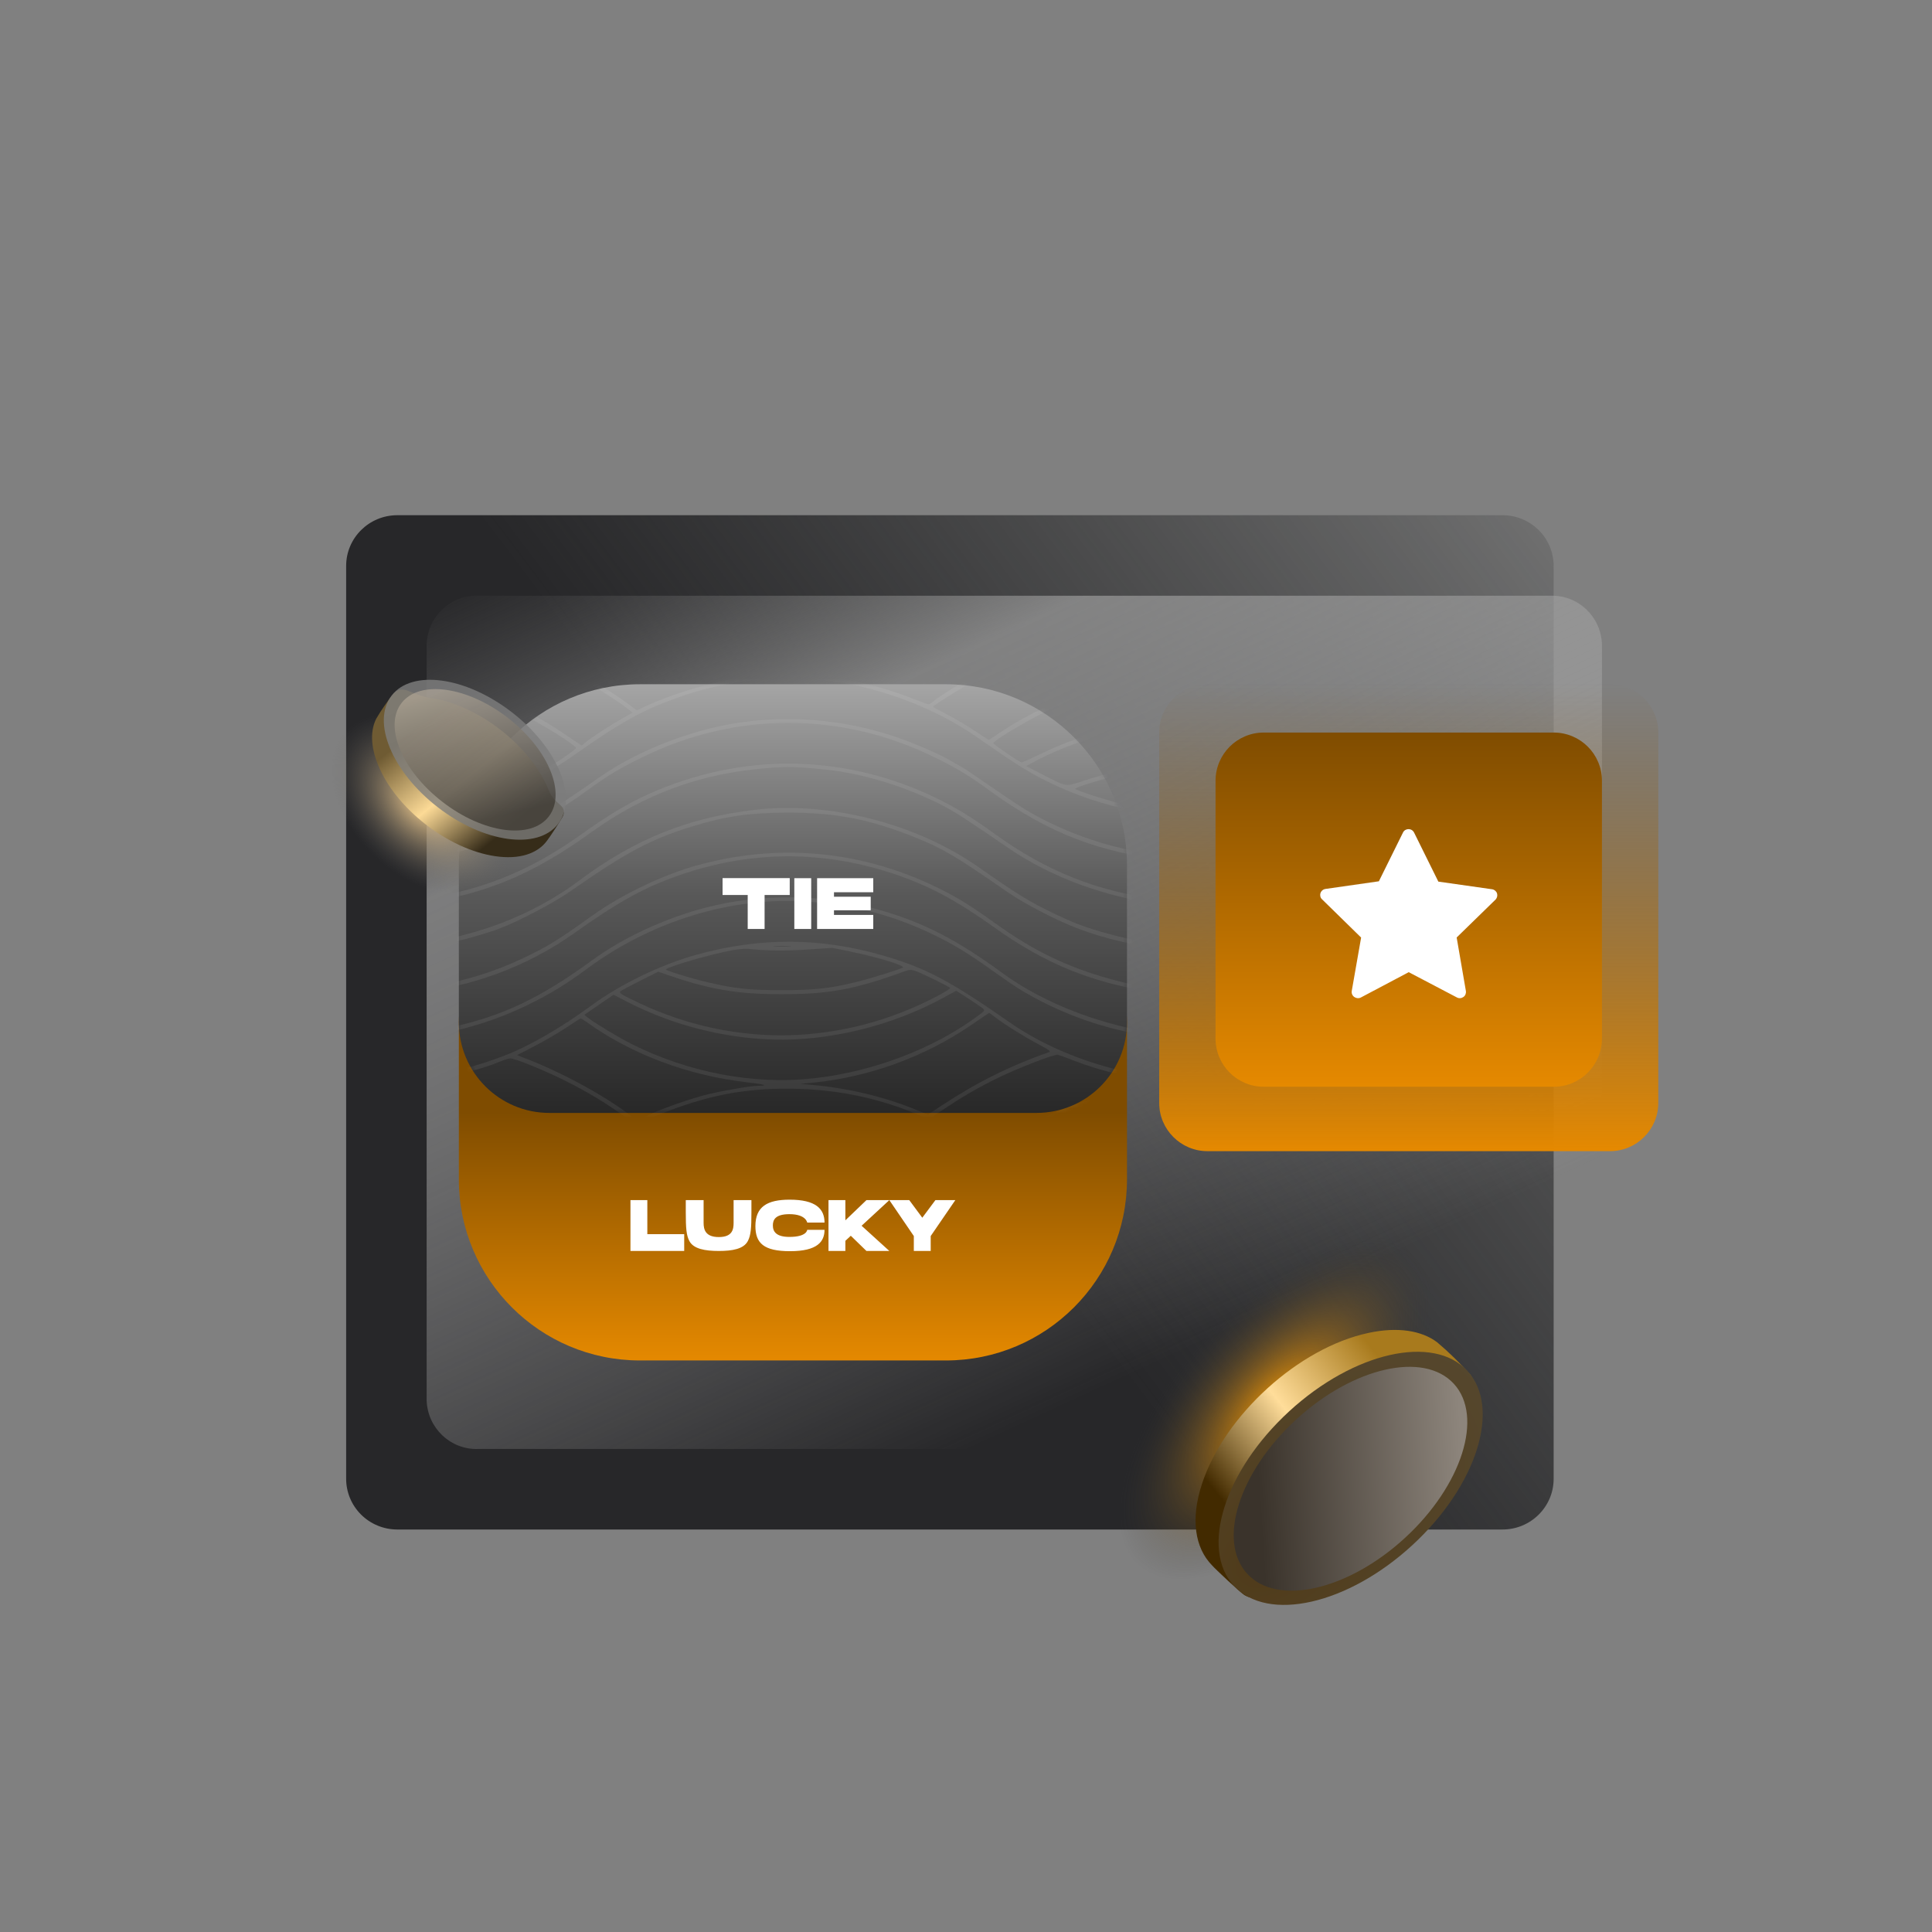 <svg width="400" height="400" viewBox="0 0 400 400" fill="none" xmlns="http://www.w3.org/2000/svg">
<rect x="0" y="0" width="400" height="400" fill="#808080" stroke="none"/>
<path d="M71.666 306.081V117.168C71.666 111.368 76.408 106.668 82.258 106.668H311.075C316.925 106.668 321.666 111.368 321.666 117.168V306.168C321.666 311.968 316.925 316.668 311.075 316.668H82.205C79.39 316.655 76.696 315.53 74.718 313.543C72.741 311.556 71.643 308.871 71.666 306.081Z" fill="url(#paint0_linear_6134_3673)"/>
<path d="M331.666 133.373V289.96C331.466 295.693 326.705 300.183 321.02 299.993H98.98C93.296 300.183 88.533 295.693 88.333 289.96V133.373C88.533 127.64 93.296 123.15 98.98 123.34H321.02C326.703 123.15 331.466 127.64 331.666 133.373Z" fill="url(#paint1_linear_6134_3673)"/>
<path d="M333.332 141.668H249.999C244.476 141.668 239.999 146.145 239.999 151.668V228.335C239.999 233.857 244.476 238.335 249.999 238.335H333.332C338.855 238.335 343.332 233.857 343.332 228.335V151.668C343.332 146.145 338.855 141.668 333.332 141.668Z" fill="url(#paint2_linear_6134_3673)"/>
<path d="M321.683 151.668H261.649C256.136 151.668 251.666 156.138 251.666 161.651V215.018C251.666 220.532 256.136 225.001 261.649 225.001H321.683C327.196 225.001 331.666 220.532 331.666 215.018V161.651C331.666 156.138 327.196 151.668 321.683 151.668Z" fill="url(#paint3_linear_6134_3673)"/>
<path d="M309.942 184.962C309.791 184.512 309.39 184.179 308.922 184.112L297.795 182.529L292.765 172.362C292.615 172.062 292.348 171.829 292.03 171.729C291.713 171.629 291.362 171.646 291.045 171.796C290.794 171.912 290.593 172.112 290.476 172.362L285.481 182.462L274.42 184.046C273.718 184.146 273.233 184.796 273.35 185.496C273.384 185.779 273.518 186.029 273.735 186.212L281.805 194.112L279.867 205.162C279.783 205.646 279.984 206.129 280.385 206.412C280.786 206.696 281.304 206.746 281.738 206.529L291.663 201.279L301.638 206.512C302.072 206.746 302.59 206.696 302.991 206.412C303.392 206.129 303.576 205.629 303.492 205.146L301.587 194.096L309.674 186.212C309.975 185.862 310.075 185.396 309.942 184.962Z" fill="white"/>
<path d="M95 244.168C95 264.879 111.789 281.668 132.5 281.668H195.833C216.544 281.668 233.333 264.879 233.333 244.168V211.668C233.333 201.313 224.939 192.918 214.583 192.918H113.75C103.395 192.918 95 201.313 95 211.668V244.168Z" fill="url(#paint4_linear_6134_3673)"/>
<path d="M95 179.168C95 158.457 111.789 141.668 132.5 141.668H195.833C216.544 141.668 233.333 158.457 233.333 179.168V211.668C233.333 222.023 224.939 230.418 214.583 230.418H113.75C103.395 230.418 95 222.023 95 211.668V179.168Z" fill="url(#paint5_linear_6134_3673)"/>
<mask id="mask0_6134_3673" style="mask-type:alpha" maskUnits="userSpaceOnUse" x="95" y="141" width="139" height="90">
<path d="M95 179.168C95 158.457 111.789 141.668 132.5 141.668H195.833C216.544 141.668 233.333 158.457 233.333 179.168V211.668C233.333 222.023 224.939 230.418 214.583 230.418H113.75C103.395 230.418 95 222.023 95 211.668V179.168Z" fill="url(#paint6_linear_6134_3673)"/>
</mask>
<g mask="url(#mask0_6134_3673)">
<g opacity="0.1">
<path d="M261.667 119.04C250.413 121.124 238.36 120.482 227.399 117.131C219.636 114.757 212.627 111.103 204.396 105.135C201.026 102.692 198.806 101.333 195.024 99.397C179.658 91.531 162.54 89.615 145.891 93.898C136.333 96.356 130.087 99.505 117.917 107.997C108.45 114.603 96.619 118.85 84.499 119.993C80.842 120.338 74.459 120.238 70 119.819V120.757C71.783 120.91 73.926 120.941 78.014 120.941C84.667 120.941 86.168 120.857 89.347 120.305C100.61 118.35 110.309 114.413 118.911 108.305C127.237 102.394 132.211 99.535 138.243 97.193C156.916 89.943 176.912 91.016 194.881 100.232C198.171 101.92 199.898 103.027 208.795 109.156C216.891 114.734 227.4 118.79 238.051 120.45C243.12 121.24 254.798 121.16 259.76 120.301C260.401 120.19 261.037 120.073 261.667 119.95V119.04Z" fill="white" fill-opacity="0.7"/>
<path d="M261.667 128.259C255.986 129.316 250.12 129.674 244.099 129.325C231.348 128.587 218.833 124.362 208.784 117.405L202.773 113.24C194.097 107.221 184.736 103.541 173.013 101.54C168.395 100.752 157.359 100.831 152.565 101.687C144.33 103.156 138.236 105.17 131.274 108.72C127.909 110.436 125.453 112 117.632 117.406C107.475 124.427 95.003 128.621 82.132 129.343C78.04 129.573 73.985 129.463 70 129.022V129.94C75.57 130.513 82.986 130.434 87.955 129.701C99.389 128.014 109.45 124.105 118.419 117.865C125.668 112.822 128.405 111.075 131.774 109.346C139.389 105.435 147.951 102.897 156.589 101.99C161.142 101.511 169.975 101.807 174.397 102.586C184.351 104.339 194.045 108.233 201.913 113.639C210.908 119.819 212.604 120.91 215.657 122.476C225.992 127.779 236.396 130.26 248.416 130.288C252.956 130.298 257.375 129.916 261.667 129.142V128.259Z" fill="white" fill-opacity="0.7"/>
<path fill-rule="evenodd" clip-rule="evenodd" d="M261.667 137.479C253.909 138.957 245.906 139.132 237.909 137.94C225.998 136.164 216.353 132.117 205.49 124.336C200.838 121.004 197.957 119.256 193.745 117.207C180.633 110.831 165.842 108.638 151.997 111.016C141.763 112.774 131.321 117.031 123.313 122.712C117.51 126.827 113.759 129.213 110.391 130.93C102.968 134.713 95.577 137.007 86.819 138.244C83.376 138.731 74.67 138.724 70 138.29V139.15L73.186 139.509L70.773 139.723C70.514 139.746 70.257 139.77 70 139.795V140.629C70.492 140.587 70.985 140.552 71.482 140.522C84.737 139.723 96.373 142.033 107.834 147.738C112.241 149.931 119.03 154.169 119.246 154.861C119.326 155.122 114.85 158.199 113.805 158.602C113.542 158.703 111.852 157.998 109.728 156.901C97.239 150.454 83.48 147.838 70 149.077V149.941L70.677 149.875C71.038 149.841 71.401 149.809 71.767 149.779C83.51 148.825 97.26 151.604 108.261 157.155C110.677 158.374 111.866 158.886 111.859 159.382C111.853 159.797 111.009 160.2 109.345 160.994L108.449 161.423C105.577 162.811 104.316 163.282 103.763 163.172C103.347 163.089 101.345 162.446 99.314 161.742C91.851 159.156 85.056 158.05 76.594 158.043C74.296 158.041 72.116 158.123 70 158.297V159.12C70.49 159.066 70.977 159.016 71.455 158.971C71.752 158.944 72.045 158.919 72.334 158.895C78.282 158.412 87.904 159.351 94.06 161.015C97.649 161.985 102.297 163.583 102.297 163.846C102.297 164.394 93.9 166.666 89.18 167.396C86.623 167.791 85.712 167.813 83.388 167.535C81.74 167.338 77.655 167.241 73.218 167.293L70 167.332V168.697C87.145 170.61 104.551 166.343 118.577 156.532C129.297 149.034 133.012 146.994 141.142 144.143C144.393 143.003 148.072 142.073 152.423 141.291C155.663 140.71 157.003 140.629 163.357 140.635C169.963 140.641 170.961 140.708 174.718 141.4C184.613 143.223 194.444 147.202 201.982 152.435C210.064 158.045 212.943 159.87 216.497 161.633C223.976 165.345 231.901 167.716 240.181 168.717C244.818 169.279 253.971 169.135 258.641 168.428C259.66 168.273 260.669 168.101 261.667 167.911V167.022C260.956 167.163 260.283 167.286 259.675 167.382C257.227 167.767 256.252 167.791 253.869 167.528C252.272 167.352 247.732 167.248 243.605 167.293C236.404 167.372 236.116 167.353 232.938 166.601C228.724 165.603 222.328 163.532 222.625 163.261C222.954 162.961 226.93 161.695 230.098 160.88C233.183 160.087 237.813 159.321 241.574 158.981C247.06 158.485 255.372 159.059 261.667 160.354V159.48C257.038 158.483 252.357 158.038 246.996 158.043C238.775 158.05 232.329 159.07 224.467 161.608L223.716 161.853C222.423 162.278 221.684 162.52 220.954 162.499C219.982 162.471 219.024 161.978 216.793 160.829L215.817 160.328L212.471 158.616L213.851 157.859C221.258 153.796 231.371 150.787 240.654 149.885C244.17 149.543 253.1 149.766 256.665 150.285C258.305 150.524 259.985 150.831 261.667 151.197V150.29C260.074 149.949 258.452 149.653 256.794 149.401C252.78 148.79 242.07 148.712 238.192 149.265C230.114 150.417 222.593 152.65 215.93 155.875C213.683 156.962 211.702 157.853 211.528 157.855C211.115 157.858 205.673 154.136 205.673 153.85C205.673 153.406 211.621 149.778 215.663 147.757C224.431 143.373 233.382 140.965 242.736 140.476C249.238 140.136 255.557 140.608 261.667 141.888V141.036C259.841 140.662 258.003 140.364 256.156 140.145C254.476 139.946 253.103 139.701 253.103 139.602C253.103 139.546 253.445 139.471 253.983 139.396C254.417 139.336 254.977 139.277 255.587 139.231C257.383 139.094 259.485 138.791 261.667 138.373V137.479ZM160.883 111.061C161.057 111.072 161.249 111.081 161.452 111.088C162.306 111.116 163.349 111.106 164.007 111.06C164.821 111.003 164.082 110.957 162.363 110.957C160.645 110.958 159.979 111.004 160.883 111.061ZM150.293 112.12C146.644 112.88 142.968 113.906 139.803 115.047L137.69 115.809L138.667 116.216C140.399 116.938 145.232 118.261 148.731 118.97C158.345 120.919 168.84 120.617 178.693 118.108C181.49 117.396 185.971 115.94 186.803 115.474C187.483 115.092 181.97 113.347 176.563 112.231L172.303 111.353L167.128 111.712C162.549 112.03 158.048 111.975 154.553 111.559C154.006 111.493 152.09 111.746 150.293 112.12ZM185.51 116.907C182.02 118.207 176.154 119.714 171.736 120.444C167.295 121.179 156.275 121.177 151.855 120.441C147.491 119.714 143.619 118.771 139.678 117.474L136.305 116.364L132.4 118.277C130.253 119.328 128.42 120.312 128.327 120.463C128.059 120.899 134.473 123.948 138.989 125.53C156.566 131.691 174.747 130.653 191.675 122.523C192.14 122.299 192.568 122.096 192.961 121.909C195.37 120.762 196.44 120.253 196.421 119.788C196.406 119.416 195.696 119.072 194.42 118.453C194.161 118.327 193.878 118.19 193.574 118.039L192.886 117.698C190.483 116.504 189.493 116.014 188.512 116.028C187.738 116.039 186.967 116.364 185.51 116.907ZM193.019 122.822C183.101 127.825 172.73 130.312 161.796 130.31C151.083 130.308 140.839 127.909 131.031 123.104L127.054 121.157L124.687 122.735C123.385 123.603 122.026 124.543 121.67 124.824L121.021 125.334L121.953 126.041C123.549 127.25 128.116 129.946 131.028 131.397C137.868 134.808 143.94 136.708 152.423 138.093C156.789 138.806 166.48 138.807 171.025 138.095C179.431 136.779 186.416 134.539 193.462 130.901C197.068 129.039 203.443 124.925 203.613 124.351C203.697 124.066 199.81 121.284 198.432 120.643C197.981 120.433 196.863 120.883 193.019 122.822ZM201.84 126.845C192.282 133.551 180.988 137.825 169.322 139.148L166.056 139.519L168.043 139.725C176.421 140.591 183.033 142.204 190.423 145.182C192.345 145.957 192.357 145.958 192.98 145.405C194.369 144.167 200.312 140.519 204.163 138.54C207.456 136.846 212.737 134.541 215.046 133.788C216.463 133.326 217.197 133.1 217.226 132.804C217.256 132.499 216.536 132.121 215.038 131.336L214.848 131.236C211.944 129.711 207.756 127.081 205.917 125.627C205.348 125.177 204.837 124.819 204.781 124.83C204.726 124.843 203.401 125.749 201.84 126.845ZM118.201 127.263C115.682 129.012 113.086 130.53 109.772 132.19L106.982 133.587L107.834 133.907C115.549 136.797 124.245 141.423 130.002 145.702L131.86 147.082L133.479 146.312C140.317 143.059 151.657 140.018 157.473 139.877C158.615 139.85 158.632 139.837 157.819 139.616C157.618 139.561 157.168 139.484 156.583 139.401C155.807 139.291 154.793 139.17 153.8 139.072C143.773 138.085 132.155 133.835 123.086 127.837C121.515 126.798 120.189 125.956 120.138 125.965C120.088 125.974 119.216 126.558 118.201 127.263ZM215.329 134.617C210.216 136.56 208.086 137.505 204.041 139.628C200.803 141.327 193.178 146.033 193.178 146.332C193.178 146.388 194.482 147.105 196.076 147.926C197.67 148.747 200.263 150.272 201.84 151.314L204.705 153.207L207.674 151.251C212.542 148.044 219.32 144.783 224.844 142.991C229.325 141.537 236.222 140.159 241.175 139.727L243.588 139.517L240.322 139.144C233.582 138.375 225.957 136.393 220.347 133.952C219.592 133.623 218.89 133.359 218.786 133.366C218.682 133.372 217.126 133.935 215.329 134.617ZM104.852 134.475C103.974 134.987 98.055 136.838 94.77 137.628C91.22 138.482 85.755 139.336 83.844 139.336C83.233 139.336 82.655 139.465 82.559 139.621C82.453 139.792 82.816 139.906 83.465 139.906C85.222 139.907 91.397 140.994 94.912 141.923C102.39 143.899 109.946 147.32 116.408 151.654L120.437 154.357L121.378 153.58C122.576 152.591 126.578 150.008 129.068 148.617L130.99 147.544L130.346 147.044C124.968 142.867 115.83 137.859 108.687 135.173C105.988 134.158 105.537 134.076 104.852 134.475ZM78.653 168.311C79.082 168.246 78.731 168.193 77.872 168.193C77.47 168.193 77.18 168.204 77.029 168.224C76.856 168.245 76.863 168.277 77.092 168.311C77.521 168.377 78.224 168.377 78.653 168.311ZM249.197 168.308C249.548 168.24 249.261 168.185 248.558 168.185C248.275 168.185 248.06 168.194 247.926 168.209C247.728 168.232 247.709 168.268 247.919 168.308C248.122 168.348 248.401 168.364 248.668 168.358C248.862 168.354 249.049 168.337 249.197 168.308Z" fill="white" fill-opacity="0.7"/>
<path d="M261.667 176.24C260.807 176.404 259.931 176.558 259.033 176.702C253.671 177.56 243.703 177.627 238.618 176.838C230.065 175.512 223.133 173.306 215.898 169.611C212.646 167.95 210.555 166.612 202.426 160.985C200.874 159.911 199.277 158.864 198.876 158.66C198.636 158.537 198.214 158.303 197.761 158.044C197.462 157.872 197.15 157.689 196.869 157.521C194.716 156.227 189.247 153.848 185.51 152.578C172.809 148.265 158.919 147.708 146.233 151.005C137.946 153.158 129.715 156.909 123.385 161.416C112.979 168.825 106.498 172.203 98.036 174.63C90.858 176.688 85.874 177.36 77.872 177.35C74.703 177.346 72.278 177.268 70 177.043V177.916C75.558 178.407 83.915 178.352 88.097 177.706C100.683 175.763 110.514 171.658 121.325 163.834C125.876 160.54 128.181 159.141 132.827 156.855C152.336 147.253 174.102 147.249 193.603 156.844C198.222 159.116 200.504 160.503 205.106 163.834C217.025 172.46 227.665 176.577 241.977 178.099C245.962 178.523 254.634 178.295 258.782 177.658C259.751 177.509 260.713 177.342 261.667 177.159V176.24Z" fill="white" fill-opacity="0.7"/>
<path d="M261.667 185.493C260.858 185.648 260.039 185.792 259.208 185.925C254.699 186.652 244.687 186.8 240.03 186.208C227.182 184.576 216.695 180.404 205.944 172.645C201.075 169.132 198.225 167.387 193.887 165.266C175.635 156.339 154.981 155.738 136.177 163.588C130.885 165.797 126.742 168.185 120.663 172.528C111.542 179.045 103.314 182.82 93.419 185.029C86.252 186.629 77.738 187.037 70 186.233V187.129C75.814 187.585 85.395 187.416 89.658 186.676C101.662 184.593 111.023 180.512 122.081 172.543C133.51 164.307 144.954 160.128 159.231 158.979C163.14 158.664 164.846 158.713 170.742 159.311C178.661 160.114 187.894 162.954 195.45 166.911C197.689 168.084 201.357 170.468 208.813 175.598C217.695 181.707 229.465 185.988 240.666 187.184C244.23 187.564 252.637 187.562 256.167 187.179C258.024 186.978 259.857 186.709 261.667 186.373V185.493Z" fill="white" fill-opacity="0.7"/>
<path d="M261.667 194.678C251.093 196.692 240.15 196.279 229.53 193.348C224.441 191.943 222.303 191.126 217.151 188.618C212.929 186.562 210.207 184.861 202.55 179.496C189.699 170.491 171.633 165.869 156.284 167.661C142.494 169.271 131.397 173.73 120.017 182.236C106.104 192.636 87.707 197.392 70 195.466V196.348C77.437 197.176 85.038 196.888 92.13 195.441C95.457 194.762 101.073 193.163 103.667 192.154C107.606 190.624 114.75 186.861 117.917 184.649C129.77 176.368 134.824 173.686 143.619 171.008C150.369 168.952 155.359 168.25 163.215 168.25C173.113 168.25 180.203 169.637 189.54 173.399C195.23 175.691 197.961 177.311 208.514 184.644C211.993 187.062 218.587 190.494 222.956 192.162C235.103 196.798 248.777 197.945 261.667 195.59V194.678Z" fill="white" fill-opacity="0.7"/>
<path d="M261.667 203.951C257.706 204.714 253.909 204.981 248.416 204.981C240.635 204.981 236.257 204.445 229.996 202.724C220.994 200.249 213.901 196.82 206.018 191.13C200.608 187.225 197.273 185.222 192.588 183.064C177.312 176.028 160.939 174.659 144.692 179.062C137.435 181.028 128.776 185.15 122.603 189.578C115.58 194.614 113.532 195.881 108.545 198.267C96.694 203.937 83.374 206.133 70 204.666V205.571C74.527 205.988 81.311 206.085 84.847 205.724C97.543 204.426 109.094 200.171 118.933 193.169C127.493 187.076 132.815 184.075 139.29 181.689C154.87 175.947 170.692 175.84 186.362 181.37C192.824 183.651 198.471 186.732 205.873 192.02C216.269 199.447 225.7 203.33 238.23 205.343C242.627 206.049 254.207 206.042 258.782 205.329C259.75 205.178 260.712 205.01 261.667 204.824V203.951Z" fill="white" fill-opacity="0.7"/>
<path d="M261.667 213.151C260.859 213.308 260.04 213.456 259.208 213.594C254.724 214.338 242.101 214.338 237.624 213.593C226.535 211.747 215.477 207.283 207.52 201.44C198.293 194.664 191.258 191.036 182.371 188.471C170.619 185.078 157.818 184.879 146.117 187.908C137.864 190.045 129.043 194.11 122.852 198.629C110.802 207.426 102.543 211.104 89.589 213.442C84.766 214.313 75.922 214.487 70 213.88V214.804C83.669 216.327 97.509 213.93 109.823 207.791C114.109 205.654 117.516 203.561 121.379 200.689C134.803 190.709 151.393 185.617 167.049 186.67C177.115 187.347 185.583 189.642 194.433 194.091C198.035 195.903 200.904 197.691 205.605 201.057C207.677 202.54 210.169 204.237 211.144 204.829C226.375 214.065 244.399 217.246 261.667 214.019V213.151Z" fill="white" fill-opacity="0.7"/>
<path fill-rule="evenodd" clip-rule="evenodd" d="M261.667 222.344C258.856 222.854 255.922 223.208 252.764 223.432C237.783 224.492 220.912 219.946 208.993 211.637C196.636 203.024 191.69 200.412 182.886 197.847C170.027 194.101 157.559 194.017 144.454 197.59C137.01 199.619 128.475 203.735 122.319 208.263C116.252 212.726 109.604 216.563 104.546 218.519C93.201 222.908 81.528 224.45 70 223.137V224.015L70.246 224.041L73.754 224.402L70.914 224.617C70.609 224.641 70.304 224.666 70 224.693V225.481C70.493 225.433 70.987 225.388 71.482 225.349C75.065 225.067 81.937 225.279 85.826 225.793C93.444 226.799 100.646 229.034 107.834 232.624C112.517 234.963 119.215 239.172 119.175 239.75C119.152 240.074 116.393 242.071 114.645 243.029L113.478 243.669L108.526 241.226C101.037 237.531 93.862 235.335 85.398 234.148C82.568 233.751 74.504 233.681 70 233.941V234.795C79.723 233.83 90.041 235.096 99.889 238.472C103.32 239.647 111.438 243.4 111.986 244.064C112.212 244.337 111.622 244.752 109.491 245.818C108.701 246.213 107.827 246.63 107.066 246.98C106.806 247.099 106.56 247.21 106.335 247.31C105.936 247.486 105.604 247.626 105.379 247.711L104.059 248.208L100.747 247.042C91.343 243.73 81.205 242.286 72.186 242.974C71.435 243.031 70.708 243.093 70 243.161V243.969C70.746 243.886 71.439 243.821 72.05 243.779C77.41 243.412 86.018 244.085 91.627 245.311C95.757 246.214 102.297 248.298 102.297 248.712C102.297 248.988 97.546 250.507 94.344 251.254C89.04 252.493 86.539 252.751 83.296 252.396C81.38 252.186 77.89 252.125 73.689 252.228C72.589 252.255 71.666 252.276 70.875 252.289C70.564 252.294 70.273 252.298 70 252.301V253.55C76.787 254.301 83.727 254.116 90.352 252.962C100.469 251.2 110.098 247.271 118.321 241.549C128.058 234.774 132.239 232.352 137.957 230.175C147.696 226.467 155.226 225.164 165.312 225.442C178.754 225.812 191.362 229.945 202.407 237.601C212.075 244.301 214.766 245.912 220.083 248.182C226.157 250.775 232.593 252.55 239.187 253.45C243.926 254.098 252.843 254.098 257.584 253.451C258.96 253.263 260.321 253.041 261.667 252.785V251.89C261.16 251.991 260.67 252.083 260.202 252.165C257.273 252.676 256.618 252.7 253.84 252.396C251.846 252.178 248.461 252.115 244.326 252.219C237.571 252.389 235.911 252.237 231.092 251.011C227.497 250.096 222.398 248.356 222.637 248.125C222.996 247.781 228.035 246.225 231.234 245.471C233.863 244.851 238.763 244.117 242.594 243.769C246.99 243.37 256.101 244.085 261.667 245.251V244.386C255.946 243.189 249.836 242.603 244.724 242.844C236.873 243.216 231.147 244.273 223.673 246.734L220.799 247.681L216.966 245.814C214.858 244.788 213.051 243.816 212.952 243.654C212.738 243.307 214.328 242.383 218.111 240.653C224.762 237.611 233.377 235.393 241.317 234.678C241.941 234.622 244.196 234.554 246.327 234.528C251.434 234.465 256.563 234.982 261.667 236.07V235.149C257.794 234.353 253.801 233.89 249.552 233.724C237.331 233.247 223.972 236.269 213.561 241.866C213.159 242.082 212.758 242.28 212.42 242.433C212.002 242.622 211.681 242.742 211.572 242.743C211.137 242.746 205.673 239.045 205.673 238.747C205.673 238.432 210.129 235.521 212.971 233.979C222.204 228.971 231.261 226.256 241.742 225.356C247.197 224.886 255.657 225.489 261.667 226.723V225.914C259.868 225.541 258.08 225.251 256.32 225.051C252.3 224.594 251.972 224.348 255.101 224.14C256.982 224.016 259.279 223.686 261.667 223.227V222.344ZM163.428 195.949C164.249 195.891 163.577 195.844 161.938 195.844C160.297 195.844 159.627 195.891 160.446 195.949C161.266 196.006 162.608 196.006 163.428 195.949ZM151.571 196.751C147.16 197.557 138.507 200.059 137.849 200.719C137.679 200.89 143.125 202.571 146.175 203.287C152.177 204.698 154.885 204.993 161.796 204.993C168.591 204.993 171.493 204.687 176.99 203.388C179.786 202.727 186.315 200.711 186.906 200.325C187.481 199.949 181.87 198.21 176.563 197.118L172.303 196.241L167.14 196.6C162.589 196.916 158.506 196.866 154.837 196.448C154.291 196.386 152.821 196.522 151.571 196.751ZM187.355 201.077C177.021 204.848 171.712 205.838 161.796 205.843C153.006 205.846 147.21 204.906 139.169 202.173L136.275 201.189L132.563 203.05C130.521 204.074 128.688 205.045 128.489 205.209C128.041 205.576 128.574 205.911 132.588 207.786C152.316 216.999 174.316 216.486 193.809 206.358C195.484 205.488 196.794 204.677 196.72 204.557C196.546 204.275 190.966 201.532 189.562 201.038C188.659 200.72 188.314 200.726 187.355 201.077ZM195.308 206.569C184.776 212.369 171.659 215.587 160.029 215.226C149.677 214.904 139.234 212.216 130.064 207.514L127.017 205.951L120.987 210.106L121.795 210.759C123.025 211.753 128.287 214.909 130.839 216.184C142.72 222.12 156.185 224.634 168.612 223.234C181.016 221.836 193.571 217.008 202.755 210.103C203.871 209.265 203.92 209.171 203.465 208.768C202.978 208.337 198.077 205.129 197.937 205.15C197.897 205.156 196.713 205.794 195.308 206.569ZM201.077 212.224C191.451 218.823 179.79 223.057 168.186 224.167L165.771 224.398L168.186 224.62C175.71 225.312 182.968 227.04 189.448 229.681L192.11 230.766L194.908 228.921C202.236 224.09 209.012 220.717 217.171 217.839C217.369 217.769 217.391 217.664 217.16 217.466C216.867 217.214 216.165 216.813 214.899 216.145C211.949 214.589 207.702 211.927 205.917 210.515C205.727 210.365 205.542 210.225 205.38 210.106C205.057 209.869 204.818 209.715 204.781 209.726C204.747 209.735 204.101 210.166 203.146 210.813C202.552 211.216 201.838 211.703 201.077 212.224ZM117.207 212.779C116.54 213.225 115.626 213.791 114.639 214.374C113.314 215.157 111.862 215.971 110.709 216.567L107.051 218.458L109.289 219.327C116.748 222.226 125.621 227.103 130.782 231.142L131.861 231.986L134.47 230.77C137.56 229.33 143.308 227.338 146.718 226.526C150.25 225.685 155.561 224.795 157.051 224.795C159.249 224.795 158.166 224.482 154.507 224.059C142.435 222.664 130.628 218.221 121.495 211.635C120.886 211.196 120.311 210.846 120.217 210.859C120.124 210.871 118.768 211.735 117.207 212.779ZM215.329 219.483C207.765 222.323 202.172 225.152 195.934 229.292L193.152 231.138L193.946 231.615C194.383 231.877 195.89 232.714 197.296 233.476C198.702 234.237 200.942 235.592 202.273 236.486L204.696 238.113L207.67 236.156C217.814 229.482 228.457 225.853 241.742 224.539C243.375 224.378 243.735 224.288 242.857 224.263C237.678 224.112 228.963 222.132 222.442 219.625C220.796 218.991 219.256 218.424 219.022 218.365C218.788 218.305 217.126 218.808 215.329 219.483ZM103.433 219.82C98.94 221.713 90.412 223.701 85.042 224.108C83.607 224.217 82.489 224.396 82.557 224.508C82.588 224.557 82.803 224.619 83.134 224.68C83.544 224.756 84.129 224.832 84.762 224.886C85.906 224.983 88.243 225.329 89.955 225.655C99.522 227.476 108.374 231.133 116.565 236.649C118.711 238.094 120.541 239.158 120.63 239.013C120.862 238.637 126.79 234.764 129.082 233.491L131.017 232.417L128.971 230.922C125.698 228.531 121.681 226.109 117.421 223.957C112.897 221.671 106.571 219.082 105.63 219.13C105.281 219.148 104.292 219.458 103.433 219.82Z" fill="white" fill-opacity="0.7"/>
<path d="M261.667 261.12C260.539 261.34 259.389 261.54 258.214 261.723C253.686 262.426 243.522 262.427 238.76 261.726C227.548 260.074 217.189 256.092 208.656 250.153C198.657 243.194 194.663 240.885 188.491 238.494C179.041 234.833 168.109 233.147 158.583 233.881C154.115 234.225 147.425 235.415 143.841 236.501C136.301 238.788 128.703 242.468 122.745 246.72C116.957 250.85 113.271 253.173 109.823 254.866C102.374 258.521 95.326 260.669 86.819 261.875C83.407 262.358 74.812 262.349 70 261.916V262.782L70.344 262.823C79.173 263.847 90.048 262.874 98.463 260.308C105.372 258.201 112.698 254.673 118.427 250.693C125.705 245.637 127.663 244.39 131.343 242.465C151.181 232.089 174.108 231.881 194.073 241.896C197.661 243.696 201.963 246.329 204.537 248.301C211.109 253.332 219.538 257.688 227.42 260.123C238.155 263.439 250.385 264.07 261.667 262.013V261.12Z" fill="white" fill-opacity="0.7"/>
<path d="M261.667 270.324C247.872 272.884 233.23 271.362 220.442 265.87C215.318 263.67 210.352 260.77 204.961 256.832C192.479 247.712 178.272 242.997 163.219 242.977C149.068 242.959 134.309 247.633 123.171 255.661C119.134 258.571 115.91 260.724 113.489 262.127C102.773 268.334 90.761 271.512 78.014 271.512C75.309 271.512 72.635 271.367 70 271.08V271.965C72.612 272.234 75.303 272.366 78.094 272.366C83.719 272.366 87.091 272.053 91.93 271.081C98.807 269.7 104.152 267.85 110.391 264.691C114.938 262.389 116.131 261.65 121.467 257.833C127.548 253.482 133.059 250.447 138.742 248.319C154.791 242.306 170.811 242.204 186.93 248.011C192.764 250.112 198.424 253.129 203.77 256.988C215.732 265.622 224.803 269.564 237.624 271.698C242.087 272.44 254.404 272.446 259.052 271.707C259.933 271.567 260.805 271.415 261.667 271.249V270.324Z" fill="white" fill-opacity="0.7"/>
</g>
</g>
<path d="M149.6 181.804H163.505V185.299H158.3V192.334H154.805V185.299H149.6V181.804ZM164.456 192.334V181.819H167.951V192.334H164.456ZM169.173 181.819H180.798V184.729H172.668V185.659H180.273V188.464H172.668V189.424H180.798V192.334H169.173V181.819Z" fill="white"/>
<path d="M134.024 255.52H141.659V259H130.529V248.47H134.024V255.52ZM148.824 259C145.989 259 143.574 258.58 142.719 256.93C142.104 255.76 141.984 254.26 141.984 251.005V248.47H145.674C145.674 248.47 145.674 251.905 145.674 253.18C145.674 254.47 145.974 256.12 148.824 256.12C151.674 256.12 151.884 254.47 151.884 253.18C151.884 251.905 151.884 248.47 151.884 248.47H155.574V251.005C155.574 254.26 155.454 255.76 154.839 256.93C153.984 258.58 151.659 259 148.824 259ZM163.478 248.38C168.908 248.38 170.708 250.285 170.708 253.12H167.123C167.123 253.12 166.883 251.38 163.448 251.38C160.508 251.38 160.013 252.55 160.013 253.72C160.013 255.025 160.748 256.09 163.448 256.09C167.093 256.09 167.123 254.62 167.123 254.62H170.708C170.708 257.035 169.268 259.045 163.568 259.045C158.123 259.045 156.398 257.38 156.398 253.84C156.398 249.805 158.888 248.38 163.478 248.38ZM184.13 248.47L178.385 253.78L184.13 259H179.39L176.15 255.85L175.025 256.9V259H171.53V248.47H175.025V252.655L179.39 248.47H184.13ZM193.667 248.47H197.792L192.692 255.91V259H189.197V255.91L184.127 248.47H188.252L190.952 252.115L193.667 248.47Z" fill="white"/>
<ellipse cx="264.398" cy="291.507" rx="43.378" ry="21.045" transform="rotate(-48.828 264.398 291.507)" fill="url(#paint7_radial_6134_3673)"/>
<path d="M283.313 275.97C289.363 274.654 294.327 275.473 297.557 277.91C300.007 279.986 302.303 282.234 304.43 284.638C306.835 288.257 303.022 289.614 300.956 295.938C296.308 310.066 280.906 324.052 266.536 327.164C261.133 328.332 260.981 332.187 257.662 330.258C256.81 329.747 251.501 324.76 250.924 324.069C247.416 320.483 246.445 314.541 248.859 307.218C253.532 292.995 268.936 279.025 283.313 275.97Z" fill="url(#paint8_linear_6134_3673)"/>
<path d="M266.896 292.213C253.538 304.493 248.415 320.654 255.452 328.309C262.49 335.964 279.024 332.215 292.381 319.936C305.739 307.656 310.862 291.495 303.825 283.84C296.787 276.185 280.254 279.934 266.896 292.213Z" fill="url(#paint9_radial_6134_3673)"/>
<path d="M268.341 293.906C256.526 304.767 251.993 319.059 258.215 325.827C264.437 332.595 279.059 329.277 290.873 318.416C302.688 307.555 307.222 293.263 300.999 286.495C294.777 279.727 280.156 283.045 268.341 293.906Z" fill="url(#paint10_linear_6134_3673)"/>
<ellipse cx="87.73" cy="166.485" rx="24.707" ry="16.662" transform="rotate(-136.658 87.73 166.485)" fill="url(#paint11_radial_6134_3673)"/>
<path d="M78.245 158.292C76.706 154.492 76.681 151.159 77.909 148.777C78.988 146.944 80.197 145.193 81.526 143.534C83.618 141.557 84.932 143.893 89.293 144.53C99.037 145.974 109.898 154.453 113.546 163.482C114.917 166.876 117.45 166.542 116.565 168.925C116.326 169.539 113.669 173.565 113.283 174.019C111.337 176.713 107.568 178.015 102.517 177.264C92.708 175.814 81.858 167.332 78.246 158.292L78.245 158.292Z" fill="url(#paint12_linear_6134_3673)"/>
<path opacity="0.78" d="M90.697 167.176C100.215 174.512 111.339 176.038 115.544 170.583C119.748 165.128 115.441 154.759 105.923 147.423C96.405 140.086 85.281 138.561 81.076 144.015C76.872 149.47 81.179 159.839 90.697 167.176Z" fill="url(#paint13_linear_6134_3673)"/>
<path opacity="0.57" d="M91.638 166.044C100.056 172.533 109.894 173.884 113.611 169.061C117.329 164.238 113.518 155.068 105.099 148.579C96.681 142.09 86.843 140.74 83.126 145.562C79.408 150.385 83.219 159.555 91.638 166.044Z" fill="url(#paint14_linear_6134_3673)"/>
<defs>
<linearGradient id="paint0_linear_6134_3673" x1="381.944" y1="137.58" x2="216.409" y2="262.258" gradientUnits="userSpaceOnUse">
<stop stop-color="#121314" stop-opacity="0"/>
<stop offset="1" stop-color="#272729"/>
</linearGradient>
<linearGradient id="paint1_linear_6134_3673" x1="241.426" y1="281.366" x2="153.955" y2="92.029" gradientUnits="userSpaceOnUse">
<stop stop-color="#CCCCCC" stop-opacity="0"/>
<stop offset="0.722" stop-color="#929292" stop-opacity="0.8"/>
<stop offset="1" stop-color="#6C6C6C" stop-opacity="0"/>
</linearGradient>
<linearGradient id="paint2_linear_6134_3673" x1="291.986" y1="238.156" x2="291.986" y2="141.489" gradientUnits="userSpaceOnUse">
<stop stop-color="#E58900"/>
<stop offset="1" stop-color="#7F4C00" stop-opacity="0"/>
</linearGradient>
<linearGradient id="paint3_linear_6134_3673" x1="291.702" y1="151.389" x2="291.702" y2="224.722" gradientUnits="userSpaceOnUse">
<stop stop-color="#7F4C00"/>
<stop offset="1" stop-color="#E58900"/>
</linearGradient>
<linearGradient id="paint4_linear_6134_3673" x1="162.245" y1="230.261" x2="162.245" y2="281.742" gradientUnits="userSpaceOnUse">
<stop stop-color="#7F4C00"/>
<stop offset="1" stop-color="#E58900"/>
</linearGradient>
<linearGradient id="paint5_linear_6134_3673" x1="164.167" y1="141.668" x2="164.167" y2="230.335" gradientUnits="userSpaceOnUse">
<stop stop-color="#A5A5A5"/>
<stop offset="0.487" stop-color="#595959"/>
<stop offset="1" stop-color="#282828"/>
</linearGradient>
<linearGradient id="paint6_linear_6134_3673" x1="164.167" y1="141.668" x2="164.167" y2="230.335" gradientUnits="userSpaceOnUse">
<stop stop-color="#A5A5A5"/>
<stop offset="0.487" stop-color="#595959"/>
<stop offset="1" stop-color="#282828"/>
</linearGradient>
<radialGradient id="paint7_radial_6134_3673" cx="0" cy="0" r="1" gradientUnits="userSpaceOnUse" gradientTransform="translate(264.398 291.507) rotate(90) scale(21.045 43.378)">
<stop stop-color="#FF9E00"/>
<stop offset="1" stop-color="#333434" stop-opacity="0"/>
</radialGradient>
<linearGradient id="paint8_linear_6134_3673" x1="285.833" y1="281.349" x2="251.614" y2="308.795" gradientUnits="userSpaceOnUse">
<stop stop-color="#A87A1D"/>
<stop offset="0.5" stop-color="#FFDD9A"/>
<stop offset="1" stop-color="#422A00"/>
</linearGradient>
<radialGradient id="paint9_radial_6134_3673" cx="0" cy="0" r="1" gradientUnits="userSpaceOnUse" gradientTransform="translate(264.999 320.512) rotate(-39.289) scale(59.219 36.08)">
<stop stop-color="#4F3A18"/>
<stop offset="1" stop-color="#56482F"/>
</radialGradient>
<linearGradient id="paint10_linear_6134_3673" x1="302.363" y1="294.757" x2="259.928" y2="297.486" gradientUnits="userSpaceOnUse">
<stop stop-color="#8D857C"/>
<stop offset="1" stop-color="#3A332B"/>
</linearGradient>
<radialGradient id="paint11_radial_6134_3673" cx="0" cy="0" r="1" gradientUnits="userSpaceOnUse" gradientTransform="translate(87.73 166.485) rotate(90) scale(16.662 24.707)">
<stop stop-color="#FFD693"/>
<stop offset="0.896" stop-color="#626262" stop-opacity="0"/>
</radialGradient>
<linearGradient id="paint12_linear_6134_3673" x1="81.265" y1="154.991" x2="98.658" y2="176.765" gradientUnits="userSpaceOnUse">
<stop stop-color="#6F5B33"/>
<stop offset="0.516" stop-color="#FCDA96"/>
<stop offset="1" stop-color="#362C19"/>
</linearGradient>
<linearGradient id="paint13_linear_6134_3673" x1="98.228" y1="158.066" x2="86.258" y2="131.002" gradientUnits="userSpaceOnUse">
<stop stop-color="#7D7D7D"/>
<stop offset="1" stop-color="#848484"/>
</linearGradient>
<linearGradient id="paint14_linear_6134_3673" x1="88.365" y1="143.743" x2="94.92" y2="171.132" gradientUnits="userSpaceOnUse">
<stop stop-color="#BCB09E"/>
<stop offset="1" stop-color="#2B261E"/>
</linearGradient>
</defs>
</svg>

